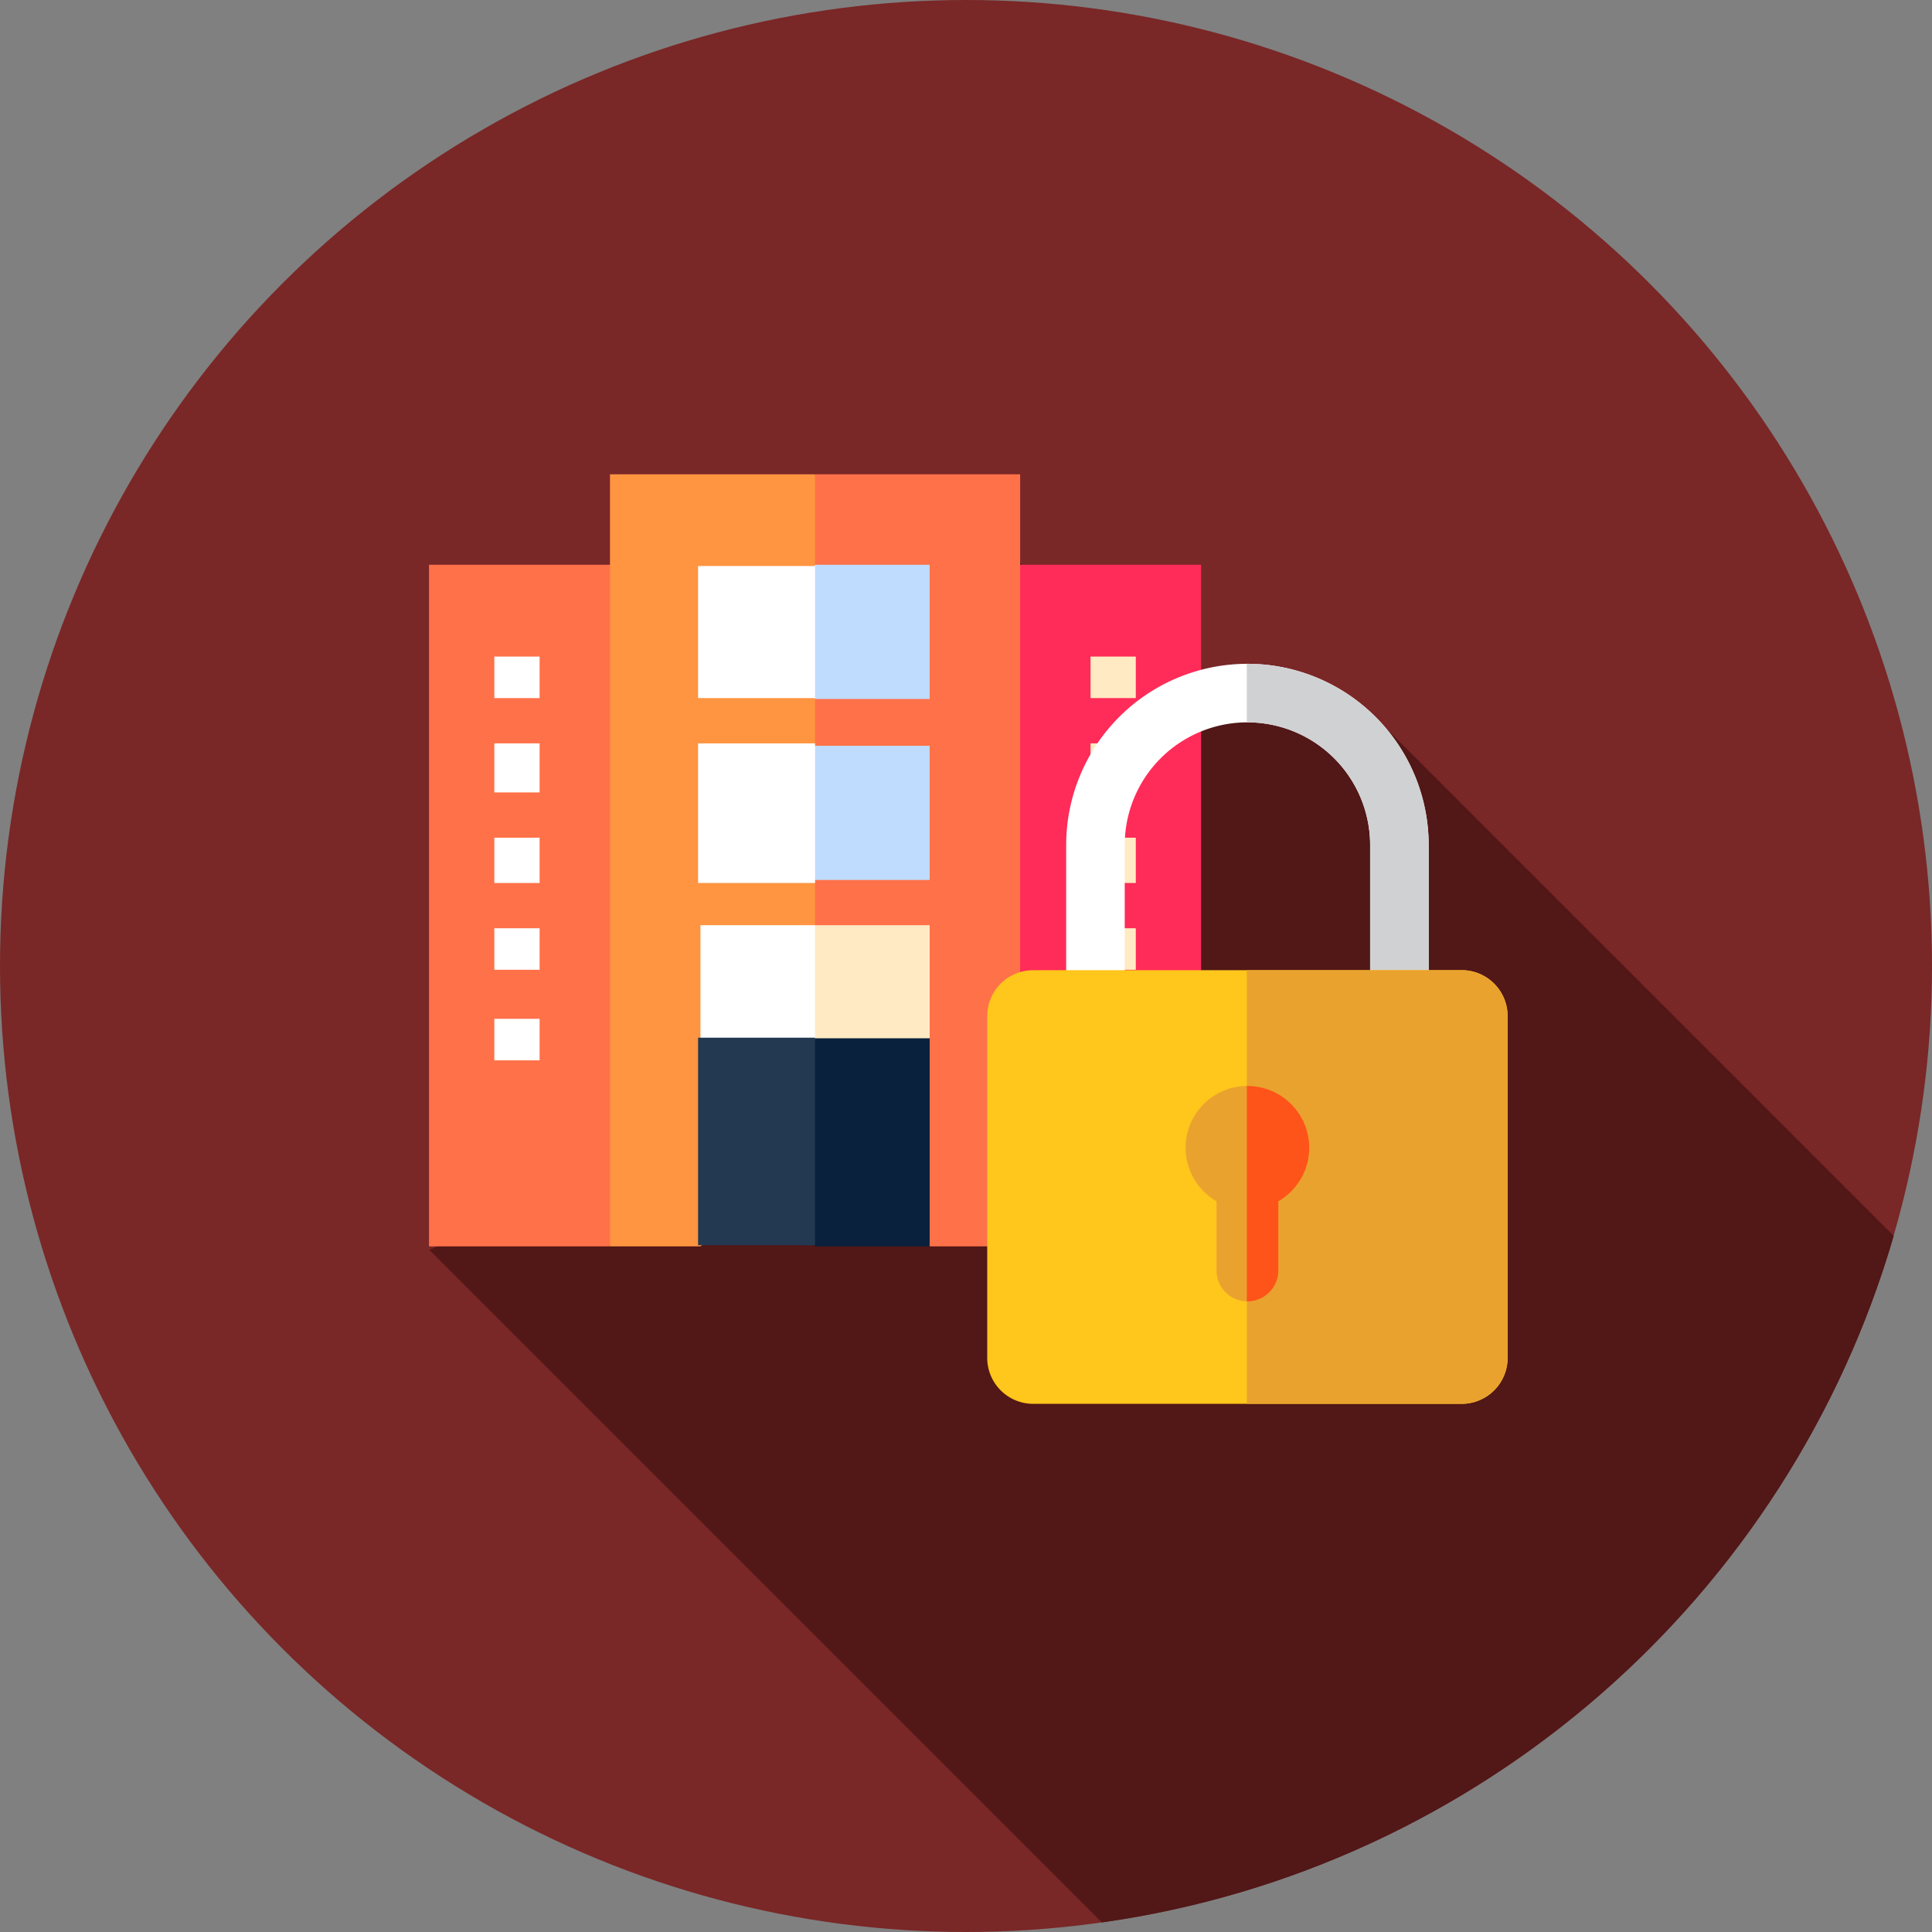 <svg xmlns="http://www.w3.org/2000/svg" width="512" height="512" viewBox="0 0 512 512"><rect x="0" y="0" width="512" height="512" fill="#808080" stroke="none"/><circle cx="256" cy="256" r="256" fill="#7a2727"/><path d="M292.03,509.464c100.421-14.148,182.122-86.545,209.829-181.932L361.915,187.589l-49.355,3.839-60.049-60.049-24.093,18.889-3.16,4.31-42.277,40.093,74.993,74.993-144.2,61.549Z" fill="#521717"/><g transform="translate(113.694 125.694)"><path d="M0,60V240.633H47.956L102.306,60Z" transform="translate(0 -36.022)" fill="#ff7149"/><path d="M358.306,60H256l54.35,180.633h47.956Z" transform="translate(-153.694 -36.022)" fill="#ff2b59"/><rect width="12" height="11" transform="translate(17.306 48.306)" fill="#fff"/><rect width="12" height="13" transform="translate(17.306 71.306)" fill="#fff"/><rect width="12" height="12" transform="translate(17.306 96.306)" fill="#fff"/><rect width="12" height="11" transform="translate(17.306 120.306)" fill="#fff"/><rect width="12" height="11" transform="translate(175.306 48.306)" fill="#ffeac3"/><rect width="12" height="13" transform="translate(175.306 71.306)" fill="#ffeac3"/><rect width="12" height="12" transform="translate(175.306 96.306)" fill="#ffeac3"/><rect width="12" height="11" transform="translate(175.306 120.306)" fill="#ffeac3"/><rect width="12" height="11" transform="translate(17.306 144.306)" fill="#fff"/><rect width="12" height="11" transform="translate(175.306 144.306)" fill="#ffeac3"/><path d="M274.328,0h-54.35L196,102.306l54.35,102.306h23.978Z" transform="translate(-117.672)" fill="#ff7149"/><path d="M120,0V204.611h23.978l30.372-23.978V0Z" transform="translate(-72.044)" fill="#ff9441"/><path d="M268.361,60H237.989L226,77.784l11.989,17.784h30.372Z" transform="translate(-135.683 -36.022)" fill="#bfdcff"/><rect width="31" height="35" transform="translate(71.306 24.306)" fill="#fff"/><path d="M268.361,180H237.989L226,197.784l11.989,17.784h30.372Z" transform="translate(-135.683 -108.066)" fill="#bfdcff"/><rect width="31" height="37" transform="translate(71.306 71.306)" fill="#fff"/><path d="M268.361,328.972V299H237.989L226,340.961Z" transform="translate(-135.683 -179.51)" fill="#ffeac3"/><path d="M210.372,299H180v29.972l30.372,11.989Z" transform="translate(-108.066 -179.51)" fill="#fff"/><path d="M231.985,374,216,401.575l15.985,27.575h30.372V374Z" transform="translate(-129.68 -224.538)" fill="#09213d"/><rect width="31" height="55" transform="translate(71.306 149.306)" fill="#233952"/></g><path d="M378.613,304.5H363.1V223.948a32.517,32.517,0,1,0-65.034,0V304.5H282.549V223.948a48.032,48.032,0,1,1,96.064,0V304.5Z" fill="#fff"/><path d="M330.581,175.914c-.055,0-.11,0-.165,0v15.519c.055,0,.109-.009.165-.009A32.554,32.554,0,0,1,363.1,223.945V304.5h15.515V223.945A48.085,48.085,0,0,0,330.581,175.914Z" fill="#d0d1d3"/><path d="M387.348,372.031H273.813a12.19,12.19,0,0,1-12.19-12.19v-90.55a12.19,12.19,0,0,1,12.19-12.19H387.348a12.19,12.19,0,0,1,12.19,12.19v90.55A12.19,12.19,0,0,1,387.348,372.031Z" fill="#ffc61b"/><path d="M387.348,257.1H330.416V372.031h56.932a12.19,12.19,0,0,0,12.19-12.19v-90.55A12.19,12.19,0,0,0,387.348,257.1Z" fill="#eaa22f"/><path d="M346.958,304.178a16.377,16.377,0,1,0-24.565,14.169v18.337a8.189,8.189,0,1,0,16.378,0V318.347A16.364,16.364,0,0,0,346.958,304.178Z" fill="#eaa22f"/><path d="M330.581,287.8c-.055,0-.109.009-.165.009v57.047c.057,0,.109.017.165.017a8.19,8.19,0,0,0,8.189-8.189V318.348a16.369,16.369,0,0,0-8.189-30.547Z" fill="#ff5419"/></svg>